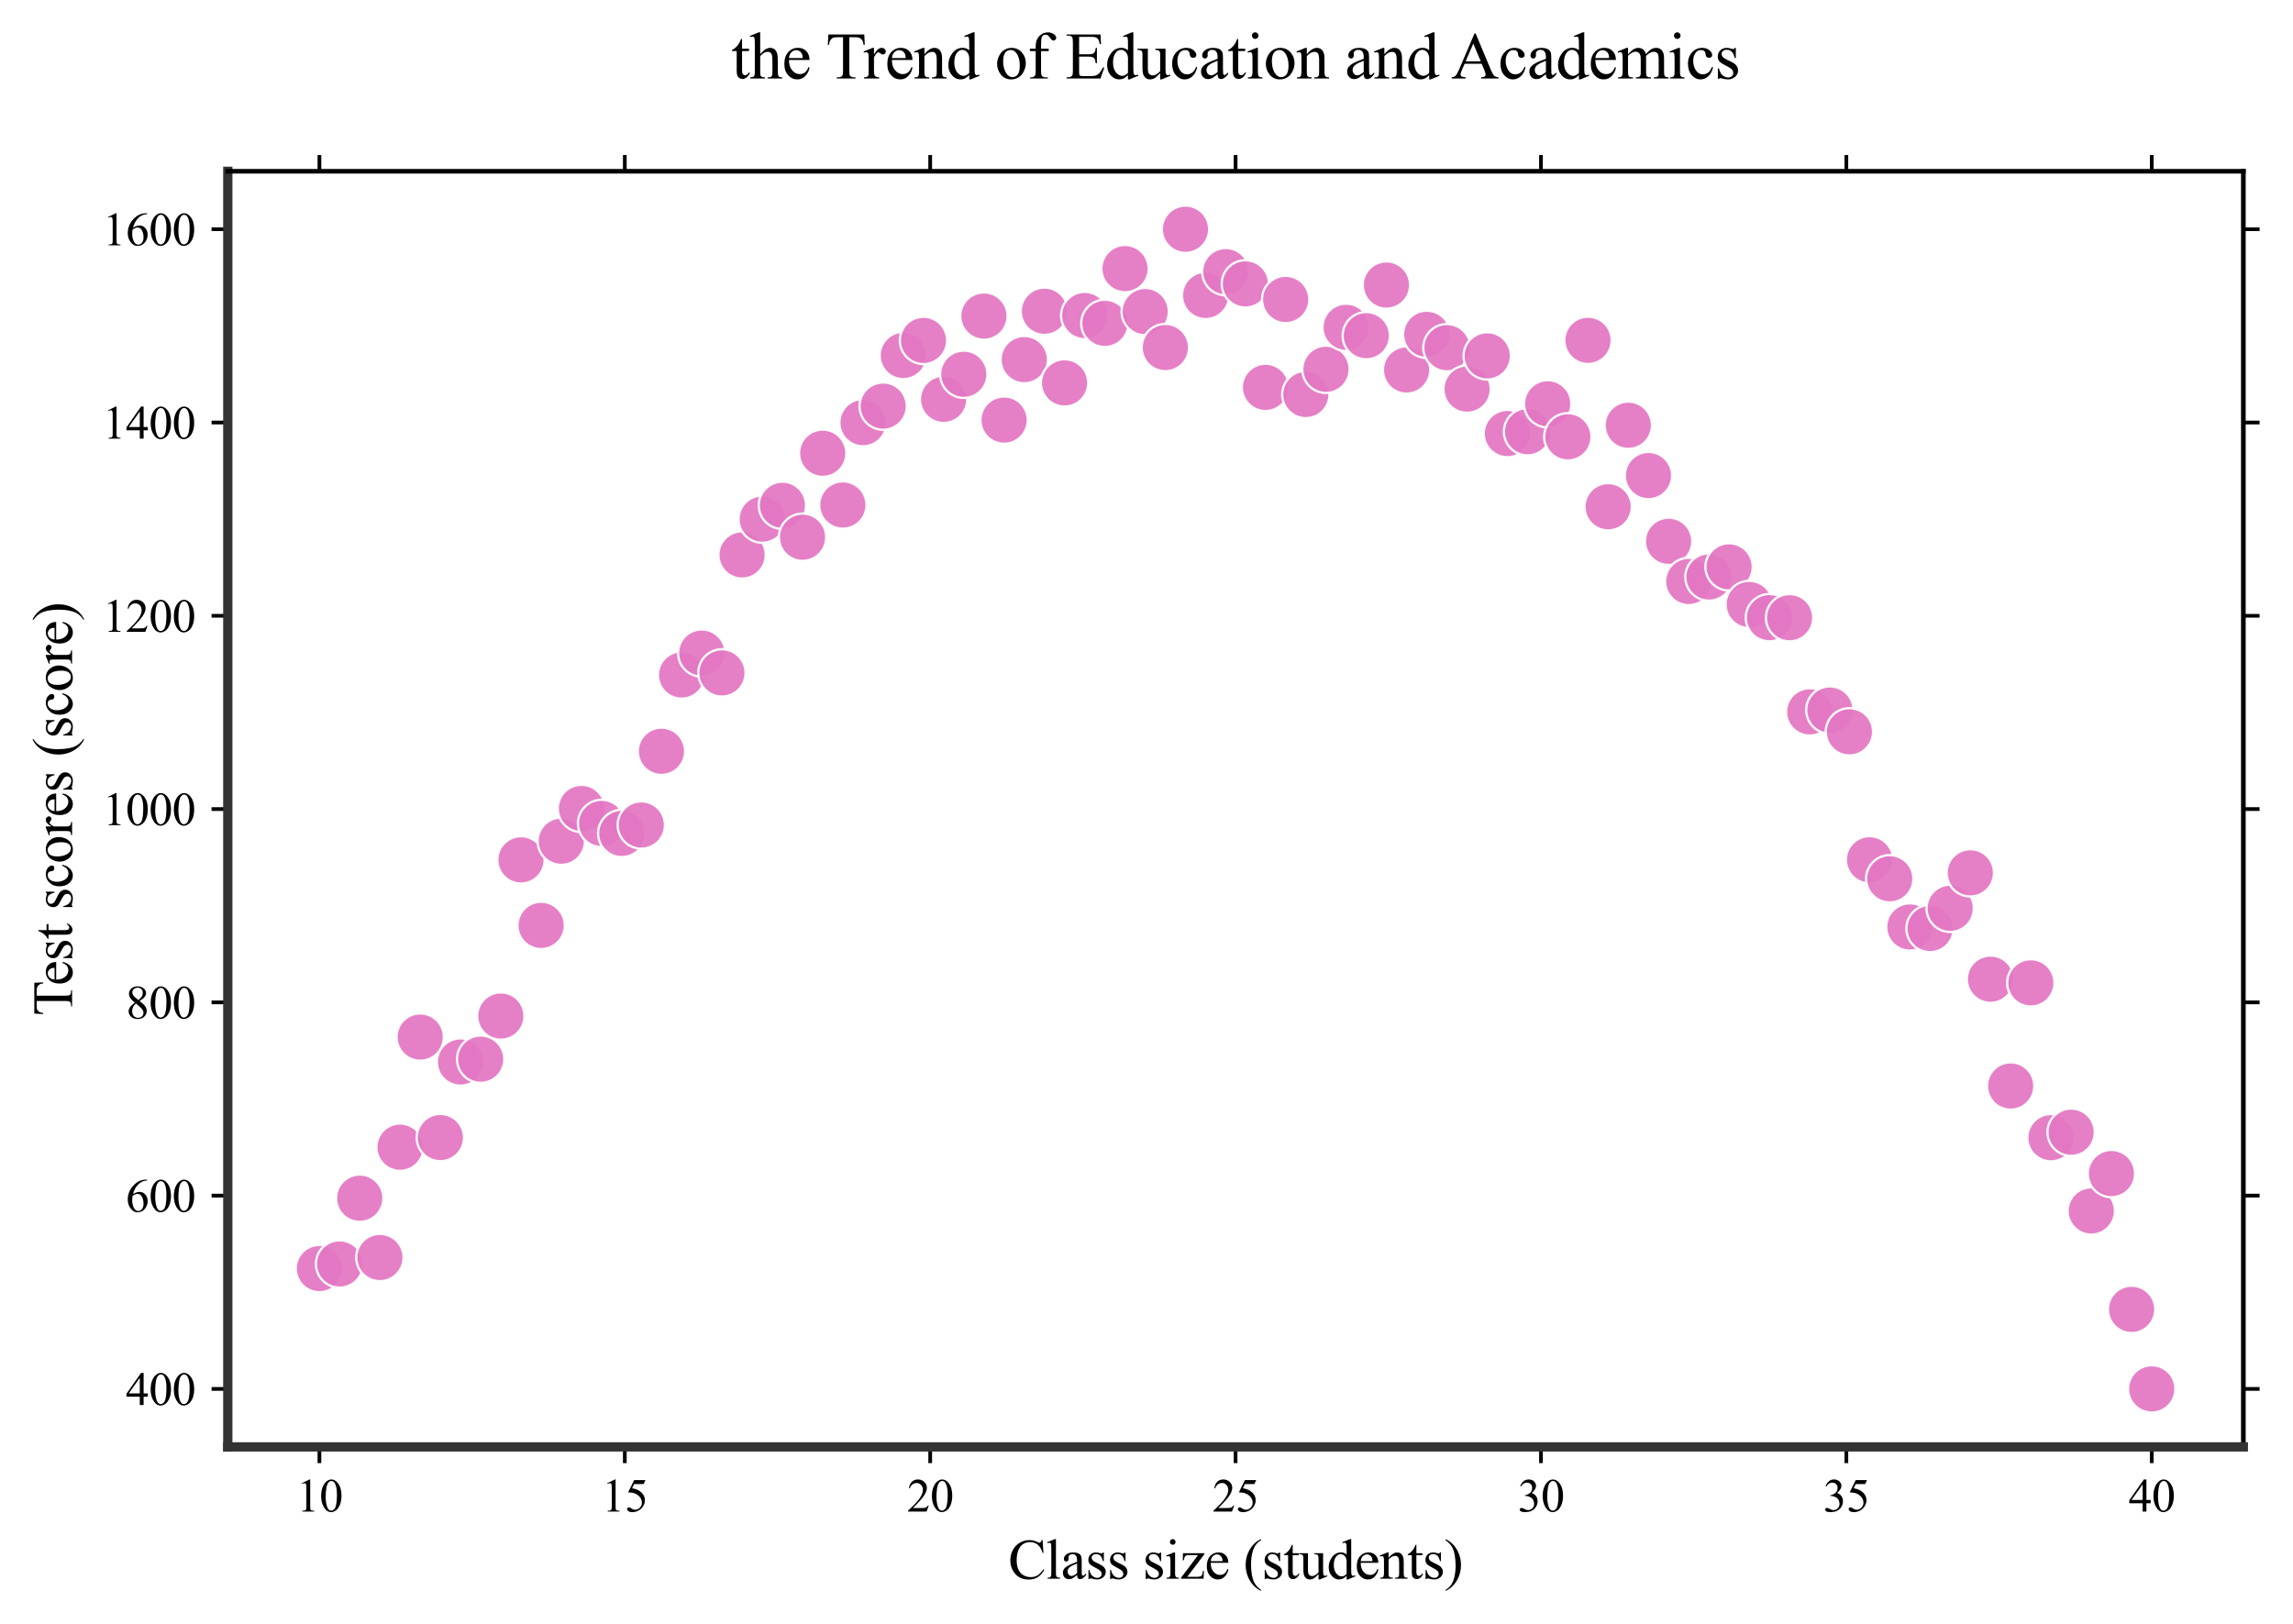 <?xml version="1.0" encoding="utf-8" standalone="no"?>
<!DOCTYPE svg PUBLIC "-//W3C//DTD SVG 1.1//EN"
  "http://www.w3.org/Graphics/SVG/1.1/DTD/svg11.dtd">
<svg xmlns:xlink="http://www.w3.org/1999/xlink" width="494.219pt" height="350.103pt" viewBox="0 0 494.219 350.103" xmlns="http://www.w3.org/2000/svg" version="1.1">
 <defs>
  <style type="text/css">*{stroke-linejoin: round; stroke-linecap: butt}</style>
 </defs>
 <g id="figure_1">
  <g id="patch_1">
   <path d="M 0 350.103 
L 494.219 350.103 
L 494.219 0 
L 0 0 
z
" style="fill: #ffffff"/>
  </g>
  <g id="axes_1">
   <g id="patch_2">
    <path d="M 49.099 311.921 
L 483.519 311.921 
L 483.519 36.921 
L 49.099 36.921 
z
" style="fill: #ffffff"/>
   </g>
   <g id="PathCollection_1">
    <defs>
     <path id="m62052a0f97" d="M 0 5.098 
C 1.352 5.098 2.649 4.56 3.604 3.604 
C 4.56 2.649 5.098 1.352 5.098 0 
C 5.098 -1.352 4.56 -2.649 3.604 -3.604 
C 2.649 -4.56 1.352 -5.098 0 -5.098 
C -1.352 -5.098 -2.649 -4.56 -3.604 -3.604 
C -4.56 -2.649 -5.098 -1.352 -5.098 0 
C -5.098 1.352 -4.56 2.649 -3.604 3.604 
C -2.649 4.56 -1.352 5.098 0 5.098 
z
" style="stroke: #ffffff; stroke-opacity: 0.94; stroke-width: 0.5"/>
    </defs>
    <g clip-path="url(#p54d7cb11da)">
     <use xlink:href="#m62052a0f97" x="68.846" y="273.475" style="fill: #e377c2; fill-opacity: 0.94; stroke: #ffffff; stroke-opacity: 0.94; stroke-width: 0.5"/>
     <use xlink:href="#m62052a0f97" x="73.19" y="272.486" style="fill: #e377c2; fill-opacity: 0.94; stroke: #ffffff; stroke-opacity: 0.94; stroke-width: 0.5"/>
     <use xlink:href="#m62052a0f97" x="77.534" y="258.313" style="fill: #e377c2; fill-opacity: 0.94; stroke: #ffffff; stroke-opacity: 0.94; stroke-width: 0.5"/>
     <use xlink:href="#m62052a0f97" x="81.878" y="271.1" style="fill: #e377c2; fill-opacity: 0.94; stroke: #ffffff; stroke-opacity: 0.94; stroke-width: 0.5"/>
     <use xlink:href="#m62052a0f97" x="86.223" y="247.315" style="fill: #e377c2; fill-opacity: 0.94; stroke: #ffffff; stroke-opacity: 0.94; stroke-width: 0.5"/>
     <use xlink:href="#m62052a0f97" x="90.567" y="223.573" style="fill: #e377c2; fill-opacity: 0.94; stroke: #ffffff; stroke-opacity: 0.94; stroke-width: 0.5"/>
     <use xlink:href="#m62052a0f97" x="94.911" y="245.24" style="fill: #e377c2; fill-opacity: 0.94; stroke: #ffffff; stroke-opacity: 0.94; stroke-width: 0.5"/>
     <use xlink:href="#m62052a0f97" x="99.255" y="228.95" style="fill: #e377c2; fill-opacity: 0.94; stroke: #ffffff; stroke-opacity: 0.94; stroke-width: 0.5"/>
     <use xlink:href="#m62052a0f97" x="103.599" y="228.338" style="fill: #e377c2; fill-opacity: 0.94; stroke: #ffffff; stroke-opacity: 0.94; stroke-width: 0.5"/>
     <use xlink:href="#m62052a0f97" x="107.944" y="219.04" style="fill: #e377c2; fill-opacity: 0.94; stroke: #ffffff; stroke-opacity: 0.94; stroke-width: 0.5"/>
     <use xlink:href="#m62052a0f97" x="112.288" y="185.373" style="fill: #e377c2; fill-opacity: 0.94; stroke: #ffffff; stroke-opacity: 0.94; stroke-width: 0.5"/>
     <use xlink:href="#m62052a0f97" x="116.632" y="199.5" style="fill: #e377c2; fill-opacity: 0.94; stroke: #ffffff; stroke-opacity: 0.94; stroke-width: 0.5"/>
     <use xlink:href="#m62052a0f97" x="120.976" y="181.344" style="fill: #e377c2; fill-opacity: 0.94; stroke: #ffffff; stroke-opacity: 0.94; stroke-width: 0.5"/>
     <use xlink:href="#m62052a0f97" x="125.32" y="174.292" style="fill: #e377c2; fill-opacity: 0.94; stroke: #ffffff; stroke-opacity: 0.94; stroke-width: 0.5"/>
     <use xlink:href="#m62052a0f97" x="129.665" y="177.513" style="fill: #e377c2; fill-opacity: 0.94; stroke: #ffffff; stroke-opacity: 0.94; stroke-width: 0.5"/>
     <use xlink:href="#m62052a0f97" x="134.009" y="179.667" style="fill: #e377c2; fill-opacity: 0.94; stroke: #ffffff; stroke-opacity: 0.94; stroke-width: 0.5"/>
     <use xlink:href="#m62052a0f97" x="138.221" y="177.855" style="fill: #e377c2; fill-opacity: 0.94; stroke: #ffffff; stroke-opacity: 0.94; stroke-width: 0.5"/>
     <use xlink:href="#m62052a0f97" x="142.565" y="161.961" style="fill: #e377c2; fill-opacity: 0.94; stroke: #ffffff; stroke-opacity: 0.94; stroke-width: 0.5"/>
     <use xlink:href="#m62052a0f97" x="146.91" y="145.517" style="fill: #e377c2; fill-opacity: 0.94; stroke: #ffffff; stroke-opacity: 0.94; stroke-width: 0.5"/>
     <use xlink:href="#m62052a0f97" x="151.254" y="140.79" style="fill: #e377c2; fill-opacity: 0.94; stroke: #ffffff; stroke-opacity: 0.94; stroke-width: 0.5"/>
     <use xlink:href="#m62052a0f97" x="155.598" y="145.061" style="fill: #e377c2; fill-opacity: 0.94; stroke: #ffffff; stroke-opacity: 0.94; stroke-width: 0.5"/>
     <use xlink:href="#m62052a0f97" x="159.942" y="119.627" style="fill: #e377c2; fill-opacity: 0.94; stroke: #ffffff; stroke-opacity: 0.94; stroke-width: 0.5"/>
     <use xlink:href="#m62052a0f97" x="164.286" y="111.917" style="fill: #e377c2; fill-opacity: 0.94; stroke: #ffffff; stroke-opacity: 0.94; stroke-width: 0.5"/>
     <use xlink:href="#m62052a0f97" x="168.631" y="108.938" style="fill: #e377c2; fill-opacity: 0.94; stroke: #ffffff; stroke-opacity: 0.94; stroke-width: 0.5"/>
     <use xlink:href="#m62052a0f97" x="172.975" y="115.815" style="fill: #e377c2; fill-opacity: 0.94; stroke: #ffffff; stroke-opacity: 0.94; stroke-width: 0.5"/>
     <use xlink:href="#m62052a0f97" x="177.319" y="97.711" style="fill: #e377c2; fill-opacity: 0.94; stroke: #ffffff; stroke-opacity: 0.94; stroke-width: 0.5"/>
     <use xlink:href="#m62052a0f97" x="181.663" y="108.871" style="fill: #e377c2; fill-opacity: 0.94; stroke: #ffffff; stroke-opacity: 0.94; stroke-width: 0.5"/>
     <use xlink:href="#m62052a0f97" x="186.007" y="91.113" style="fill: #e377c2; fill-opacity: 0.94; stroke: #ffffff; stroke-opacity: 0.94; stroke-width: 0.5"/>
     <use xlink:href="#m62052a0f97" x="190.352" y="87.555" style="fill: #e377c2; fill-opacity: 0.94; stroke: #ffffff; stroke-opacity: 0.94; stroke-width: 0.5"/>
     <use xlink:href="#m62052a0f97" x="194.696" y="76.638" style="fill: #e377c2; fill-opacity: 0.94; stroke: #ffffff; stroke-opacity: 0.94; stroke-width: 0.5"/>
     <use xlink:href="#m62052a0f97" x="199.04" y="73.39" style="fill: #e377c2; fill-opacity: 0.94; stroke: #ffffff; stroke-opacity: 0.94; stroke-width: 0.5"/>
     <use xlink:href="#m62052a0f97" x="203.384" y="86.086" style="fill: #e377c2; fill-opacity: 0.94; stroke: #ffffff; stroke-opacity: 0.94; stroke-width: 0.5"/>
     <use xlink:href="#m62052a0f97" x="207.728" y="80.686" style="fill: #e377c2; fill-opacity: 0.94; stroke: #ffffff; stroke-opacity: 0.94; stroke-width: 0.5"/>
     <use xlink:href="#m62052a0f97" x="212.073" y="68.14" style="fill: #e377c2; fill-opacity: 0.94; stroke: #ffffff; stroke-opacity: 0.94; stroke-width: 0.5"/>
     <use xlink:href="#m62052a0f97" x="216.417" y="90.563" style="fill: #e377c2; fill-opacity: 0.94; stroke: #ffffff; stroke-opacity: 0.94; stroke-width: 0.5"/>
     <use xlink:href="#m62052a0f97" x="220.761" y="77.528" style="fill: #e377c2; fill-opacity: 0.94; stroke: #ffffff; stroke-opacity: 0.94; stroke-width: 0.5"/>
     <use xlink:href="#m62052a0f97" x="225.105" y="67.1" style="fill: #e377c2; fill-opacity: 0.94; stroke: #ffffff; stroke-opacity: 0.94; stroke-width: 0.5"/>
     <use xlink:href="#m62052a0f97" x="229.449" y="82.542" style="fill: #e377c2; fill-opacity: 0.94; stroke: #ffffff; stroke-opacity: 0.94; stroke-width: 0.5"/>
     <use xlink:href="#m62052a0f97" x="233.794" y="68.021" style="fill: #e377c2; fill-opacity: 0.94; stroke: #ffffff; stroke-opacity: 0.94; stroke-width: 0.5"/>
     <use xlink:href="#m62052a0f97" x="238.138" y="69.709" style="fill: #e377c2; fill-opacity: 0.94; stroke: #ffffff; stroke-opacity: 0.94; stroke-width: 0.5"/>
     <use xlink:href="#m62052a0f97" x="242.482" y="57.909" style="fill: #e377c2; fill-opacity: 0.94; stroke: #ffffff; stroke-opacity: 0.94; stroke-width: 0.5"/>
     <use xlink:href="#m62052a0f97" x="246.826" y="67.173" style="fill: #e377c2; fill-opacity: 0.94; stroke: #ffffff; stroke-opacity: 0.94; stroke-width: 0.5"/>
     <use xlink:href="#m62052a0f97" x="251.17" y="74.927" style="fill: #e377c2; fill-opacity: 0.94; stroke: #ffffff; stroke-opacity: 0.94; stroke-width: 0.5"/>
     <use xlink:href="#m62052a0f97" x="255.515" y="49.421" style="fill: #e377c2; fill-opacity: 0.94; stroke: #ffffff; stroke-opacity: 0.94; stroke-width: 0.5"/>
     <use xlink:href="#m62052a0f97" x="259.859" y="63.688" style="fill: #e377c2; fill-opacity: 0.94; stroke: #ffffff; stroke-opacity: 0.94; stroke-width: 0.5"/>
     <use xlink:href="#m62052a0f97" x="264.203" y="58.569" style="fill: #e377c2; fill-opacity: 0.94; stroke: #ffffff; stroke-opacity: 0.94; stroke-width: 0.5"/>
     <use xlink:href="#m62052a0f97" x="268.416" y="61.196" style="fill: #e377c2; fill-opacity: 0.94; stroke: #ffffff; stroke-opacity: 0.94; stroke-width: 0.5"/>
     <use xlink:href="#m62052a0f97" x="272.76" y="83.515" style="fill: #e377c2; fill-opacity: 0.94; stroke: #ffffff; stroke-opacity: 0.94; stroke-width: 0.5"/>
     <use xlink:href="#m62052a0f97" x="277.104" y="64.561" style="fill: #e377c2; fill-opacity: 0.94; stroke: #ffffff; stroke-opacity: 0.94; stroke-width: 0.5"/>
     <use xlink:href="#m62052a0f97" x="281.448" y="85.048" style="fill: #e377c2; fill-opacity: 0.94; stroke: #ffffff; stroke-opacity: 0.94; stroke-width: 0.5"/>
     <use xlink:href="#m62052a0f97" x="285.792" y="79.613" style="fill: #e377c2; fill-opacity: 0.94; stroke: #ffffff; stroke-opacity: 0.94; stroke-width: 0.5"/>
     <use xlink:href="#m62052a0f97" x="290.137" y="70.565" style="fill: #e377c2; fill-opacity: 0.94; stroke: #ffffff; stroke-opacity: 0.94; stroke-width: 0.5"/>
     <use xlink:href="#m62052a0f97" x="294.481" y="72.365" style="fill: #e377c2; fill-opacity: 0.94; stroke: #ffffff; stroke-opacity: 0.94; stroke-width: 0.5"/>
     <use xlink:href="#m62052a0f97" x="298.825" y="61.448" style="fill: #e377c2; fill-opacity: 0.94; stroke: #ffffff; stroke-opacity: 0.94; stroke-width: 0.5"/>
     <use xlink:href="#m62052a0f97" x="303.169" y="79.755" style="fill: #e377c2; fill-opacity: 0.94; stroke: #ffffff; stroke-opacity: 0.94; stroke-width: 0.5"/>
     <use xlink:href="#m62052a0f97" x="307.513" y="72.075" style="fill: #e377c2; fill-opacity: 0.94; stroke: #ffffff; stroke-opacity: 0.94; stroke-width: 0.5"/>
     <use xlink:href="#m62052a0f97" x="311.858" y="74.953" style="fill: #e377c2; fill-opacity: 0.94; stroke: #ffffff; stroke-opacity: 0.94; stroke-width: 0.5"/>
     <use xlink:href="#m62052a0f97" x="316.202" y="83.882" style="fill: #e377c2; fill-opacity: 0.94; stroke: #ffffff; stroke-opacity: 0.94; stroke-width: 0.5"/>
     <use xlink:href="#m62052a0f97" x="320.546" y="76.725" style="fill: #e377c2; fill-opacity: 0.94; stroke: #ffffff; stroke-opacity: 0.94; stroke-width: 0.5"/>
     <use xlink:href="#m62052a0f97" x="324.89" y="93.465" style="fill: #e377c2; fill-opacity: 0.94; stroke: #ffffff; stroke-opacity: 0.94; stroke-width: 0.5"/>
     <use xlink:href="#m62052a0f97" x="329.234" y="93.069" style="fill: #e377c2; fill-opacity: 0.94; stroke: #ffffff; stroke-opacity: 0.94; stroke-width: 0.5"/>
     <use xlink:href="#m62052a0f97" x="333.579" y="87.055" style="fill: #e377c2; fill-opacity: 0.94; stroke: #ffffff; stroke-opacity: 0.94; stroke-width: 0.5"/>
     <use xlink:href="#m62052a0f97" x="337.923" y="94.165" style="fill: #e377c2; fill-opacity: 0.94; stroke: #ffffff; stroke-opacity: 0.94; stroke-width: 0.5"/>
     <use xlink:href="#m62052a0f97" x="342.267" y="73.371" style="fill: #e377c2; fill-opacity: 0.94; stroke: #ffffff; stroke-opacity: 0.94; stroke-width: 0.5"/>
     <use xlink:href="#m62052a0f97" x="346.611" y="109.246" style="fill: #e377c2; fill-opacity: 0.94; stroke: #ffffff; stroke-opacity: 0.94; stroke-width: 0.5"/>
     <use xlink:href="#m62052a0f97" x="350.955" y="91.677" style="fill: #e377c2; fill-opacity: 0.94; stroke: #ffffff; stroke-opacity: 0.94; stroke-width: 0.5"/>
     <use xlink:href="#m62052a0f97" x="355.3" y="102.525" style="fill: #e377c2; fill-opacity: 0.94; stroke: #ffffff; stroke-opacity: 0.94; stroke-width: 0.5"/>
     <use xlink:href="#m62052a0f97" x="359.644" y="116.7" style="fill: #e377c2; fill-opacity: 0.94; stroke: #ffffff; stroke-opacity: 0.94; stroke-width: 0.5"/>
     <use xlink:href="#m62052a0f97" x="363.988" y="125.353" style="fill: #e377c2; fill-opacity: 0.94; stroke: #ffffff; stroke-opacity: 0.94; stroke-width: 0.5"/>
     <use xlink:href="#m62052a0f97" x="368.332" y="124.396" style="fill: #e377c2; fill-opacity: 0.94; stroke: #ffffff; stroke-opacity: 0.94; stroke-width: 0.5"/>
     <use xlink:href="#m62052a0f97" x="372.676" y="122.213" style="fill: #e377c2; fill-opacity: 0.94; stroke: #ffffff; stroke-opacity: 0.94; stroke-width: 0.5"/>
     <use xlink:href="#m62052a0f97" x="377.021" y="130.311" style="fill: #e377c2; fill-opacity: 0.94; stroke: #ffffff; stroke-opacity: 0.94; stroke-width: 0.5"/>
     <use xlink:href="#m62052a0f97" x="381.365" y="133.155" style="fill: #e377c2; fill-opacity: 0.94; stroke: #ffffff; stroke-opacity: 0.94; stroke-width: 0.5"/>
     <use xlink:href="#m62052a0f97" x="385.709" y="133.167" style="fill: #e377c2; fill-opacity: 0.94; stroke: #ffffff; stroke-opacity: 0.94; stroke-width: 0.5"/>
     <use xlink:href="#m62052a0f97" x="390.053" y="153.469" style="fill: #e377c2; fill-opacity: 0.94; stroke: #ffffff; stroke-opacity: 0.94; stroke-width: 0.5"/>
     <use xlink:href="#m62052a0f97" x="394.397" y="153.071" style="fill: #e377c2; fill-opacity: 0.94; stroke: #ffffff; stroke-opacity: 0.94; stroke-width: 0.5"/>
     <use xlink:href="#m62052a0f97" x="398.61" y="157.763" style="fill: #e377c2; fill-opacity: 0.94; stroke: #ffffff; stroke-opacity: 0.94; stroke-width: 0.5"/>
     <use xlink:href="#m62052a0f97" x="402.954" y="185.355" style="fill: #e377c2; fill-opacity: 0.94; stroke: #ffffff; stroke-opacity: 0.94; stroke-width: 0.5"/>
     <use xlink:href="#m62052a0f97" x="407.298" y="189.444" style="fill: #e377c2; fill-opacity: 0.94; stroke: #ffffff; stroke-opacity: 0.94; stroke-width: 0.5"/>
     <use xlink:href="#m62052a0f97" x="411.643" y="199.836" style="fill: #e377c2; fill-opacity: 0.94; stroke: #ffffff; stroke-opacity: 0.94; stroke-width: 0.5"/>
     <use xlink:href="#m62052a0f97" x="415.987" y="200.171" style="fill: #e377c2; fill-opacity: 0.94; stroke: #ffffff; stroke-opacity: 0.94; stroke-width: 0.5"/>
     <use xlink:href="#m62052a0f97" x="420.331" y="195.815" style="fill: #e377c2; fill-opacity: 0.94; stroke: #ffffff; stroke-opacity: 0.94; stroke-width: 0.5"/>
     <use xlink:href="#m62052a0f97" x="424.675" y="188.171" style="fill: #e377c2; fill-opacity: 0.94; stroke: #ffffff; stroke-opacity: 0.94; stroke-width: 0.5"/>
     <use xlink:href="#m62052a0f97" x="429.019" y="211.096" style="fill: #e377c2; fill-opacity: 0.94; stroke: #ffffff; stroke-opacity: 0.94; stroke-width: 0.5"/>
     <use xlink:href="#m62052a0f97" x="433.364" y="234.121" style="fill: #e377c2; fill-opacity: 0.94; stroke: #ffffff; stroke-opacity: 0.94; stroke-width: 0.5"/>
     <use xlink:href="#m62052a0f97" x="437.708" y="211.884" style="fill: #e377c2; fill-opacity: 0.94; stroke: #ffffff; stroke-opacity: 0.94; stroke-width: 0.5"/>
     <use xlink:href="#m62052a0f97" x="442.052" y="245.269" style="fill: #e377c2; fill-opacity: 0.94; stroke: #ffffff; stroke-opacity: 0.94; stroke-width: 0.5"/>
     <use xlink:href="#m62052a0f97" x="446.396" y="244.082" style="fill: #e377c2; fill-opacity: 0.94; stroke: #ffffff; stroke-opacity: 0.94; stroke-width: 0.5"/>
     <use xlink:href="#m62052a0f97" x="450.74" y="261.057" style="fill: #e377c2; fill-opacity: 0.94; stroke: #ffffff; stroke-opacity: 0.94; stroke-width: 0.5"/>
     <use xlink:href="#m62052a0f97" x="455.085" y="252.998" style="fill: #e377c2; fill-opacity: 0.94; stroke: #ffffff; stroke-opacity: 0.94; stroke-width: 0.5"/>
     <use xlink:href="#m62052a0f97" x="459.429" y="282.277" style="fill: #e377c2; fill-opacity: 0.94; stroke: #ffffff; stroke-opacity: 0.94; stroke-width: 0.5"/>
     <use xlink:href="#m62052a0f97" x="463.773" y="299.421" style="fill: #e377c2; fill-opacity: 0.94; stroke: #ffffff; stroke-opacity: 0.94; stroke-width: 0.5"/>
    </g>
   </g>
   <g id="matplotlib.axis_1">
    <g id="xtick_1">
     <g id="line2d_1">
      <defs>
       <path id="mca3f17b8b9" d="M 0 0 
L 0 3.5 
" style="stroke: #000000; stroke-width: 0.8"/>
      </defs>
      <g>
       <use xlink:href="#mca3f17b8b9" x="68.846" y="311.921" style="stroke: #000000; stroke-width: 0.8"/>
      </g>
     </g>
     <g id="line2d_2">
      <defs>
       <path id="mc69f30e35f" d="M 0 0 
L 0 -3.5 
" style="stroke: #000000; stroke-width: 0.8"/>
      </defs>
      <g>
       <use xlink:href="#mc69f30e35f" x="68.846" y="36.921" style="stroke: #000000; stroke-width: 0.8"/>
      </g>
     </g>
     <g id="text_1">
      <!-- 10 -->
      <g transform="translate(63.846 325.865) scale(0.1 -0.1)">
       <defs>
        <path id="TimesNewRomanPSMT-31" d="M 750 3822 
L 1781 4325 
L 1884 4325 
L 1884 747 
Q 1884 391 1914 303 
Q 1944 216 2037 169 
Q 2131 122 2419 116 
L 2419 0 
L 825 0 
L 825 116 
Q 1125 122 1212 167 
Q 1300 213 1334 289 
Q 1369 366 1369 747 
L 1369 3034 
Q 1369 3497 1338 3628 
Q 1316 3728 1258 3775 
Q 1200 3822 1119 3822 
Q 1003 3822 797 3725 
L 750 3822 
z
" transform="scale(0.016)"/>
        <path id="TimesNewRomanPSMT-30" d="M 231 2094 
Q 231 2819 450 3342 
Q 669 3866 1031 4122 
Q 1313 4325 1613 4325 
Q 2100 4325 2488 3828 
Q 2972 3213 2972 2159 
Q 2972 1422 2759 906 
Q 2547 391 2217 158 
Q 1888 -75 1581 -75 
Q 975 -75 572 641 
Q 231 1244 231 2094 
z
M 844 2016 
Q 844 1141 1059 588 
Q 1238 122 1591 122 
Q 1759 122 1940 273 
Q 2122 425 2216 781 
Q 2359 1319 2359 2297 
Q 2359 3022 2209 3506 
Q 2097 3866 1919 4016 
Q 1791 4119 1609 4119 
Q 1397 4119 1231 3928 
Q 1006 3669 925 3112 
Q 844 2556 844 2016 
z
" transform="scale(0.016)"/>
       </defs>
       <use xlink:href="#TimesNewRomanPSMT-31"/>
       <use xlink:href="#TimesNewRomanPSMT-30" transform="translate(50 0)"/>
      </g>
     </g>
    </g>
    <g id="xtick_2">
     <g id="line2d_3">
      <g>
       <use xlink:href="#mca3f17b8b9" x="134.667" y="311.921" style="stroke: #000000; stroke-width: 0.8"/>
      </g>
     </g>
     <g id="line2d_4">
      <g>
       <use xlink:href="#mc69f30e35f" x="134.667" y="36.921" style="stroke: #000000; stroke-width: 0.8"/>
      </g>
     </g>
     <g id="text_2">
      <!-- 15 -->
      <g transform="translate(129.667 325.865) scale(0.1 -0.1)">
       <defs>
        <path id="TimesNewRomanPSMT-35" d="M 2778 4238 
L 2534 3706 
L 1259 3706 
L 981 3138 
Q 1809 3016 2294 2522 
Q 2709 2097 2709 1522 
Q 2709 1188 2573 903 
Q 2438 619 2231 419 
Q 2025 219 1772 97 
Q 1413 -75 1034 -75 
Q 653 -75 479 54 
Q 306 184 306 341 
Q 306 428 378 495 
Q 450 563 559 563 
Q 641 563 702 538 
Q 763 513 909 409 
Q 1144 247 1384 247 
Q 1750 247 2026 523 
Q 2303 800 2303 1197 
Q 2303 1581 2056 1914 
Q 1809 2247 1375 2428 
Q 1034 2569 447 2591 
L 1259 4238 
L 2778 4238 
z
" transform="scale(0.016)"/>
       </defs>
       <use xlink:href="#TimesNewRomanPSMT-31"/>
       <use xlink:href="#TimesNewRomanPSMT-35" transform="translate(50 0)"/>
      </g>
     </g>
    </g>
    <g id="xtick_3">
     <g id="line2d_5">
      <g>
       <use xlink:href="#mca3f17b8b9" x="200.488" y="311.921" style="stroke: #000000; stroke-width: 0.8"/>
      </g>
     </g>
     <g id="line2d_6">
      <g>
       <use xlink:href="#mc69f30e35f" x="200.488" y="36.921" style="stroke: #000000; stroke-width: 0.8"/>
      </g>
     </g>
     <g id="text_3">
      <!-- 20 -->
      <g transform="translate(195.488 325.865) scale(0.1 -0.1)">
       <defs>
        <path id="TimesNewRomanPSMT-32" d="M 2934 816 
L 2638 0 
L 138 0 
L 138 116 
Q 1241 1122 1691 1759 
Q 2141 2397 2141 2925 
Q 2141 3328 1894 3587 
Q 1647 3847 1303 3847 
Q 991 3847 742 3664 
Q 494 3481 375 3128 
L 259 3128 
Q 338 3706 661 4015 
Q 984 4325 1469 4325 
Q 1984 4325 2329 3994 
Q 2675 3663 2675 3213 
Q 2675 2891 2525 2569 
Q 2294 2063 1775 1497 
Q 997 647 803 472 
L 1909 472 
Q 2247 472 2383 497 
Q 2519 522 2628 598 
Q 2738 675 2819 816 
L 2934 816 
z
" transform="scale(0.016)"/>
       </defs>
       <use xlink:href="#TimesNewRomanPSMT-32"/>
       <use xlink:href="#TimesNewRomanPSMT-30" transform="translate(50 0)"/>
      </g>
     </g>
    </g>
    <g id="xtick_4">
     <g id="line2d_7">
      <g>
       <use xlink:href="#mca3f17b8b9" x="266.309" y="311.921" style="stroke: #000000; stroke-width: 0.8"/>
      </g>
     </g>
     <g id="line2d_8">
      <g>
       <use xlink:href="#mc69f30e35f" x="266.309" y="36.921" style="stroke: #000000; stroke-width: 0.8"/>
      </g>
     </g>
     <g id="text_4">
      <!-- 25 -->
      <g transform="translate(261.309 325.865) scale(0.1 -0.1)">
       <use xlink:href="#TimesNewRomanPSMT-32"/>
       <use xlink:href="#TimesNewRomanPSMT-35" transform="translate(50 0)"/>
      </g>
     </g>
    </g>
    <g id="xtick_5">
     <g id="line2d_9">
      <g>
       <use xlink:href="#mca3f17b8b9" x="332.131" y="311.921" style="stroke: #000000; stroke-width: 0.8"/>
      </g>
     </g>
     <g id="line2d_10">
      <g>
       <use xlink:href="#mc69f30e35f" x="332.131" y="36.921" style="stroke: #000000; stroke-width: 0.8"/>
      </g>
     </g>
     <g id="text_5">
      <!-- 30 -->
      <g transform="translate(327.131 325.865) scale(0.1 -0.1)">
       <defs>
        <path id="TimesNewRomanPSMT-33" d="M 325 3431 
Q 506 3859 782 4092 
Q 1059 4325 1472 4325 
Q 1981 4325 2253 3994 
Q 2459 3747 2459 3466 
Q 2459 3003 1878 2509 
Q 2269 2356 2469 2072 
Q 2669 1788 2669 1403 
Q 2669 853 2319 450 
Q 1863 -75 997 -75 
Q 569 -75 414 31 
Q 259 138 259 259 
Q 259 350 332 419 
Q 406 488 509 488 
Q 588 488 669 463 
Q 722 447 909 348 
Q 1097 250 1169 231 
Q 1284 197 1416 197 
Q 1734 197 1970 444 
Q 2206 691 2206 1028 
Q 2206 1275 2097 1509 
Q 2016 1684 1919 1775 
Q 1784 1900 1550 2001 
Q 1316 2103 1072 2103 
L 972 2103 
L 972 2197 
Q 1219 2228 1467 2375 
Q 1716 2522 1828 2728 
Q 1941 2934 1941 3181 
Q 1941 3503 1739 3701 
Q 1538 3900 1238 3900 
Q 753 3900 428 3381 
L 325 3431 
z
" transform="scale(0.016)"/>
       </defs>
       <use xlink:href="#TimesNewRomanPSMT-33"/>
       <use xlink:href="#TimesNewRomanPSMT-30" transform="translate(50 0)"/>
      </g>
     </g>
    </g>
    <g id="xtick_6">
     <g id="line2d_11">
      <g>
       <use xlink:href="#mca3f17b8b9" x="397.952" y="311.921" style="stroke: #000000; stroke-width: 0.8"/>
      </g>
     </g>
     <g id="line2d_12">
      <g>
       <use xlink:href="#mc69f30e35f" x="397.952" y="36.921" style="stroke: #000000; stroke-width: 0.8"/>
      </g>
     </g>
     <g id="text_6">
      <!-- 35 -->
      <g transform="translate(392.952 325.865) scale(0.1 -0.1)">
       <use xlink:href="#TimesNewRomanPSMT-33"/>
       <use xlink:href="#TimesNewRomanPSMT-35" transform="translate(50 0)"/>
      </g>
     </g>
    </g>
    <g id="xtick_7">
     <g id="line2d_13">
      <g>
       <use xlink:href="#mca3f17b8b9" x="463.773" y="311.921" style="stroke: #000000; stroke-width: 0.8"/>
      </g>
     </g>
     <g id="line2d_14">
      <g>
       <use xlink:href="#mc69f30e35f" x="463.773" y="36.921" style="stroke: #000000; stroke-width: 0.8"/>
      </g>
     </g>
     <g id="text_7">
      <!-- 40 -->
      <g transform="translate(458.773 325.865) scale(0.1 -0.1)">
       <defs>
        <path id="TimesNewRomanPSMT-34" d="M 2978 1563 
L 2978 1119 
L 2409 1119 
L 2409 0 
L 1894 0 
L 1894 1119 
L 100 1119 
L 100 1519 
L 2066 4325 
L 2409 4325 
L 2409 1563 
L 2978 1563 
z
M 1894 1563 
L 1894 3666 
L 406 1563 
L 1894 1563 
z
" transform="scale(0.016)"/>
       </defs>
       <use xlink:href="#TimesNewRomanPSMT-34"/>
       <use xlink:href="#TimesNewRomanPSMT-30" transform="translate(50 0)"/>
      </g>
     </g>
    </g>
    <g id="text_8">
     <!-- Class size (students) -->
     <g transform="translate(217.314 340.337) scale(0.12 -0.12)">
      <defs>
       <path id="TimesNewRomanPSMT-43" d="M 3853 4334 
L 3950 2894 
L 3853 2894 
Q 3659 3541 3300 3825 
Q 2941 4109 2438 4109 
Q 2016 4109 1675 3895 
Q 1334 3681 1139 3212 
Q 944 2744 944 2047 
Q 944 1472 1128 1050 
Q 1313 628 1683 403 
Q 2053 178 2528 178 
Q 2941 178 3256 354 
Q 3572 531 3950 1056 
L 4047 994 
Q 3728 428 3303 165 
Q 2878 -97 2294 -97 
Q 1241 -97 663 684 
Q 231 1266 231 2053 
Q 231 2688 515 3219 
Q 800 3750 1298 4042 
Q 1797 4334 2388 4334 
Q 2847 4334 3294 4109 
Q 3425 4041 3481 4041 
Q 3566 4041 3628 4100 
Q 3709 4184 3744 4334 
L 3853 4334 
z
" transform="scale(0.016)"/>
       <path id="TimesNewRomanPSMT-6c" d="M 1184 4444 
L 1184 647 
Q 1184 378 1223 290 
Q 1263 203 1344 158 
Q 1425 113 1647 113 
L 1647 0 
L 244 0 
L 244 113 
Q 441 113 512 153 
Q 584 194 625 287 
Q 666 381 666 647 
L 666 3247 
Q 666 3731 644 3842 
Q 622 3953 573 3993 
Q 525 4034 450 4034 
Q 369 4034 244 3984 
L 191 4094 
L 1044 4444 
L 1184 4444 
z
" transform="scale(0.016)"/>
       <path id="TimesNewRomanPSMT-61" d="M 1822 413 
Q 1381 72 1269 19 
Q 1100 -59 909 -59 
Q 613 -59 420 144 
Q 228 347 228 678 
Q 228 888 322 1041 
Q 450 1253 767 1440 
Q 1084 1628 1822 1897 
L 1822 2009 
Q 1822 2438 1686 2597 
Q 1550 2756 1291 2756 
Q 1094 2756 978 2650 
Q 859 2544 859 2406 
L 866 2225 
Q 866 2081 792 2003 
Q 719 1925 600 1925 
Q 484 1925 411 2006 
Q 338 2088 338 2228 
Q 338 2497 613 2722 
Q 888 2947 1384 2947 
Q 1766 2947 2009 2819 
Q 2194 2722 2281 2516 
Q 2338 2381 2338 1966 
L 2338 994 
Q 2338 584 2353 492 
Q 2369 400 2405 369 
Q 2441 338 2488 338 
Q 2538 338 2575 359 
Q 2641 400 2828 588 
L 2828 413 
Q 2478 -56 2159 -56 
Q 2006 -56 1915 50 
Q 1825 156 1822 413 
z
M 1822 616 
L 1822 1706 
Q 1350 1519 1213 1441 
Q 966 1303 859 1153 
Q 753 1003 753 825 
Q 753 600 887 451 
Q 1022 303 1197 303 
Q 1434 303 1822 616 
z
" transform="scale(0.016)"/>
       <path id="TimesNewRomanPSMT-73" d="M 2050 2947 
L 2050 1972 
L 1947 1972 
Q 1828 2431 1642 2597 
Q 1456 2763 1169 2763 
Q 950 2763 815 2647 
Q 681 2531 681 2391 
Q 681 2216 781 2091 
Q 878 1963 1175 1819 
L 1631 1597 
Q 2266 1288 2266 781 
Q 2266 391 1970 151 
Q 1675 -88 1309 -88 
Q 1047 -88 709 6 
Q 606 38 541 38 
Q 469 38 428 -44 
L 325 -44 
L 325 978 
L 428 978 
Q 516 541 762 319 
Q 1009 97 1316 97 
Q 1531 97 1667 223 
Q 1803 350 1803 528 
Q 1803 744 1651 891 
Q 1500 1038 1047 1263 
Q 594 1488 453 1669 
Q 313 1847 313 2119 
Q 313 2472 555 2709 
Q 797 2947 1181 2947 
Q 1350 2947 1591 2875 
Q 1750 2828 1803 2828 
Q 1853 2828 1881 2850 
Q 1909 2872 1947 2947 
L 2050 2947 
z
" transform="scale(0.016)"/>
       <path id="TimesNewRomanPSMT-20" transform="scale(0.016)"/>
       <path id="TimesNewRomanPSMT-69" d="M 928 4444 
Q 1059 4444 1151 4351 
Q 1244 4259 1244 4128 
Q 1244 3997 1151 3903 
Q 1059 3809 928 3809 
Q 797 3809 703 3903 
Q 609 3997 609 4128 
Q 609 4259 701 4351 
Q 794 4444 928 4444 
z
M 1188 2947 
L 1188 647 
Q 1188 378 1227 289 
Q 1266 200 1342 156 
Q 1419 113 1622 113 
L 1622 0 
L 231 0 
L 231 113 
Q 441 113 512 153 
Q 584 194 626 287 
Q 669 381 669 647 
L 669 1750 
Q 669 2216 641 2353 
Q 619 2453 572 2492 
Q 525 2531 444 2531 
Q 356 2531 231 2484 
L 188 2597 
L 1050 2947 
L 1188 2947 
z
" transform="scale(0.016)"/>
       <path id="TimesNewRomanPSMT-7a" d="M 2688 878 
L 2653 0 
L 128 0 
L 128 113 
L 2028 2644 
L 1091 2644 
Q 788 2644 694 2605 
Q 600 2566 541 2456 
Q 456 2300 444 2069 
L 319 2069 
L 338 2863 
L 2738 2863 
L 2738 2747 
L 819 209 
L 1863 209 
Q 2191 209 2308 264 
Q 2425 319 2497 456 
Q 2547 556 2581 878 
L 2688 878 
z
" transform="scale(0.016)"/>
       <path id="TimesNewRomanPSMT-65" d="M 681 1784 
Q 678 1147 991 784 
Q 1303 422 1725 422 
Q 2006 422 2214 576 
Q 2422 731 2563 1106 
L 2659 1044 
Q 2594 616 2278 264 
Q 1963 -88 1488 -88 
Q 972 -88 605 314 
Q 238 716 238 1394 
Q 238 2128 614 2539 
Q 991 2950 1559 2950 
Q 2041 2950 2350 2633 
Q 2659 2316 2659 1784 
L 681 1784 
z
M 681 1966 
L 2006 1966 
Q 1991 2241 1941 2353 
Q 1863 2528 1708 2628 
Q 1553 2728 1384 2728 
Q 1125 2728 920 2526 
Q 716 2325 681 1966 
z
" transform="scale(0.016)"/>
       <path id="TimesNewRomanPSMT-28" d="M 1988 -1253 
L 1988 -1369 
Q 1516 -1131 1200 -813 
Q 750 -359 506 256 
Q 263 872 263 1534 
Q 263 2503 741 3301 
Q 1219 4100 1988 4444 
L 1988 4313 
Q 1603 4100 1356 3731 
Q 1109 3363 987 2797 
Q 866 2231 866 1616 
Q 866 947 969 400 
Q 1050 -31 1165 -292 
Q 1281 -553 1476 -793 
Q 1672 -1034 1988 -1253 
z
" transform="scale(0.016)"/>
       <path id="TimesNewRomanPSMT-74" d="M 1031 3803 
L 1031 2863 
L 1700 2863 
L 1700 2644 
L 1031 2644 
L 1031 788 
Q 1031 509 1111 412 
Q 1191 316 1316 316 
Q 1419 316 1516 380 
Q 1613 444 1666 569 
L 1788 569 
Q 1678 263 1478 108 
Q 1278 -47 1066 -47 
Q 922 -47 784 33 
Q 647 113 581 261 
Q 516 409 516 719 
L 516 2644 
L 63 2644 
L 63 2747 
Q 234 2816 414 2980 
Q 594 3144 734 3369 
Q 806 3488 934 3803 
L 1031 3803 
z
" transform="scale(0.016)"/>
       <path id="TimesNewRomanPSMT-75" d="M 2709 2863 
L 2709 1128 
Q 2709 631 2732 520 
Q 2756 409 2807 365 
Q 2859 322 2928 322 
Q 3025 322 3147 375 
L 3191 266 
L 2334 -88 
L 2194 -88 
L 2194 519 
Q 1825 119 1631 15 
Q 1438 -88 1222 -88 
Q 981 -88 804 51 
Q 628 191 559 409 
Q 491 628 491 1028 
L 491 2306 
Q 491 2509 447 2587 
Q 403 2666 317 2708 
Q 231 2750 6 2747 
L 6 2863 
L 1009 2863 
L 1009 947 
Q 1009 547 1148 422 
Q 1288 297 1484 297 
Q 1619 297 1789 381 
Q 1959 466 2194 703 
L 2194 2325 
Q 2194 2569 2105 2655 
Q 2016 2741 1734 2747 
L 1734 2863 
L 2709 2863 
z
" transform="scale(0.016)"/>
       <path id="TimesNewRomanPSMT-64" d="M 2222 322 
Q 2013 103 1813 7 
Q 1613 -88 1381 -88 
Q 913 -88 563 304 
Q 213 697 213 1313 
Q 213 1928 600 2439 
Q 988 2950 1597 2950 
Q 1975 2950 2222 2709 
L 2222 3238 
Q 2222 3728 2198 3840 
Q 2175 3953 2125 3993 
Q 2075 4034 2000 4034 
Q 1919 4034 1784 3984 
L 1744 4094 
L 2597 4444 
L 2738 4444 
L 2738 1134 
Q 2738 631 2761 520 
Q 2784 409 2836 365 
Q 2888 322 2956 322 
Q 3041 322 3181 375 
L 3216 266 
L 2366 -88 
L 2222 -88 
L 2222 322 
z
M 2222 541 
L 2222 2016 
Q 2203 2228 2109 2403 
Q 2016 2578 1861 2667 
Q 1706 2756 1559 2756 
Q 1284 2756 1069 2509 
Q 784 2184 784 1559 
Q 784 928 1059 592 
Q 1334 256 1672 256 
Q 1956 256 2222 541 
z
" transform="scale(0.016)"/>
       <path id="TimesNewRomanPSMT-6e" d="M 1034 2341 
Q 1538 2947 1994 2947 
Q 2228 2947 2397 2830 
Q 2566 2713 2666 2444 
Q 2734 2256 2734 1869 
L 2734 647 
Q 2734 375 2778 278 
Q 2813 200 2889 156 
Q 2966 113 3172 113 
L 3172 0 
L 1756 0 
L 1756 113 
L 1816 113 
Q 2016 113 2095 173 
Q 2175 234 2206 353 
Q 2219 400 2219 647 
L 2219 1819 
Q 2219 2209 2117 2386 
Q 2016 2563 1775 2563 
Q 1403 2563 1034 2156 
L 1034 647 
Q 1034 356 1069 288 
Q 1113 197 1189 155 
Q 1266 113 1500 113 
L 1500 0 
L 84 0 
L 84 113 
L 147 113 
Q 366 113 442 223 
Q 519 334 519 647 
L 519 1709 
Q 519 2225 495 2337 
Q 472 2450 423 2490 
Q 375 2531 294 2531 
Q 206 2531 84 2484 
L 38 2597 
L 900 2947 
L 1034 2947 
L 1034 2341 
z
" transform="scale(0.016)"/>
       <path id="TimesNewRomanPSMT-29" d="M 144 4313 
L 144 4444 
Q 619 4209 934 3891 
Q 1381 3434 1625 2820 
Q 1869 2206 1869 1541 
Q 1869 572 1392 -226 
Q 916 -1025 144 -1369 
L 144 -1253 
Q 528 -1038 776 -670 
Q 1025 -303 1145 264 
Q 1266 831 1266 1447 
Q 1266 2113 1163 2663 
Q 1084 3094 967 3353 
Q 850 3613 656 3853 
Q 463 4094 144 4313 
z
" transform="scale(0.016)"/>
      </defs>
      <use xlink:href="#TimesNewRomanPSMT-43"/>
      <use xlink:href="#TimesNewRomanPSMT-6c" transform="translate(66.699 0)"/>
      <use xlink:href="#TimesNewRomanPSMT-61" transform="translate(94.482 0)"/>
      <use xlink:href="#TimesNewRomanPSMT-73" transform="translate(138.867 0)"/>
      <use xlink:href="#TimesNewRomanPSMT-73" transform="translate(177.783 0)"/>
      <use xlink:href="#TimesNewRomanPSMT-20" transform="translate(216.699 0)"/>
      <use xlink:href="#TimesNewRomanPSMT-73" transform="translate(241.699 0)"/>
      <use xlink:href="#TimesNewRomanPSMT-69" transform="translate(280.615 0)"/>
      <use xlink:href="#TimesNewRomanPSMT-7a" transform="translate(308.398 0)"/>
      <use xlink:href="#TimesNewRomanPSMT-65" transform="translate(352.783 0)"/>
      <use xlink:href="#TimesNewRomanPSMT-20" transform="translate(397.168 0)"/>
      <use xlink:href="#TimesNewRomanPSMT-28" transform="translate(422.168 0)"/>
      <use xlink:href="#TimesNewRomanPSMT-73" transform="translate(455.469 0)"/>
      <use xlink:href="#TimesNewRomanPSMT-74" transform="translate(494.385 0)"/>
      <use xlink:href="#TimesNewRomanPSMT-75" transform="translate(522.168 0)"/>
      <use xlink:href="#TimesNewRomanPSMT-64" transform="translate(572.168 0)"/>
      <use xlink:href="#TimesNewRomanPSMT-65" transform="translate(622.168 0)"/>
      <use xlink:href="#TimesNewRomanPSMT-6e" transform="translate(666.553 0)"/>
      <use xlink:href="#TimesNewRomanPSMT-74" transform="translate(716.553 0)"/>
      <use xlink:href="#TimesNewRomanPSMT-73" transform="translate(744.336 0)"/>
      <use xlink:href="#TimesNewRomanPSMT-29" transform="translate(783.252 0)"/>
     </g>
    </g>
   </g>
   <g id="matplotlib.axis_2">
    <g id="ytick_1">
     <g id="line2d_15">
      <defs>
       <path id="mb1eb99db43" d="M 0 0 
L -3.5 0 
" style="stroke: #000000; stroke-width: 0.8"/>
      </defs>
      <g>
       <use xlink:href="#mb1eb99db43" x="49.099" y="299.421" style="stroke: #000000; stroke-width: 0.8"/>
      </g>
     </g>
     <g id="line2d_16">
      <defs>
       <path id="m4c4fc9556f" d="M 0 0 
L 3.5 0 
" style="stroke: #000000; stroke-width: 0.8"/>
      </defs>
      <g>
       <use xlink:href="#m4c4fc9556f" x="483.519" y="299.421" style="stroke: #000000; stroke-width: 0.8"/>
      </g>
     </g>
     <g id="text_9">
      <!-- 400 -->
      <g transform="translate(27.099 302.893) scale(0.1 -0.1)">
       <use xlink:href="#TimesNewRomanPSMT-34"/>
       <use xlink:href="#TimesNewRomanPSMT-30" transform="translate(50 0)"/>
       <use xlink:href="#TimesNewRomanPSMT-30" transform="translate(100 0)"/>
      </g>
     </g>
    </g>
    <g id="ytick_2">
     <g id="line2d_17">
      <g>
       <use xlink:href="#mb1eb99db43" x="49.099" y="257.755" style="stroke: #000000; stroke-width: 0.8"/>
      </g>
     </g>
     <g id="line2d_18">
      <g>
       <use xlink:href="#m4c4fc9556f" x="483.519" y="257.755" style="stroke: #000000; stroke-width: 0.8"/>
      </g>
     </g>
     <g id="text_10">
      <!-- 600 -->
      <g transform="translate(27.099 261.226) scale(0.1 -0.1)">
       <defs>
        <path id="TimesNewRomanPSMT-36" d="M 2869 4325 
L 2869 4209 
Q 2456 4169 2195 4045 
Q 1934 3922 1679 3669 
Q 1425 3416 1258 3105 
Q 1091 2794 978 2366 
Q 1428 2675 1881 2675 
Q 2316 2675 2634 2325 
Q 2953 1975 2953 1425 
Q 2953 894 2631 456 
Q 2244 -75 1606 -75 
Q 1172 -75 869 213 
Q 275 772 275 1663 
Q 275 2231 503 2743 
Q 731 3256 1154 3653 
Q 1578 4050 1965 4187 
Q 2353 4325 2688 4325 
L 2869 4325 
z
M 925 2138 
Q 869 1716 869 1456 
Q 869 1156 980 804 
Q 1091 453 1309 247 
Q 1469 100 1697 100 
Q 1969 100 2183 356 
Q 2397 613 2397 1088 
Q 2397 1622 2184 2012 
Q 1972 2403 1581 2403 
Q 1463 2403 1327 2353 
Q 1191 2303 925 2138 
z
" transform="scale(0.016)"/>
       </defs>
       <use xlink:href="#TimesNewRomanPSMT-36"/>
       <use xlink:href="#TimesNewRomanPSMT-30" transform="translate(50 0)"/>
       <use xlink:href="#TimesNewRomanPSMT-30" transform="translate(100 0)"/>
      </g>
     </g>
    </g>
    <g id="ytick_3">
     <g id="line2d_19">
      <g>
       <use xlink:href="#mb1eb99db43" x="49.099" y="216.088" style="stroke: #000000; stroke-width: 0.8"/>
      </g>
     </g>
     <g id="line2d_20">
      <g>
       <use xlink:href="#m4c4fc9556f" x="483.519" y="216.088" style="stroke: #000000; stroke-width: 0.8"/>
      </g>
     </g>
     <g id="text_11">
      <!-- 800 -->
      <g transform="translate(27.099 219.56) scale(0.1 -0.1)">
       <defs>
        <path id="TimesNewRomanPSMT-38" d="M 1228 2134 
Q 725 2547 579 2797 
Q 434 3047 434 3316 
Q 434 3728 753 4026 
Q 1072 4325 1600 4325 
Q 2113 4325 2425 4047 
Q 2738 3769 2738 3413 
Q 2738 3175 2569 2928 
Q 2400 2681 1866 2347 
Q 2416 1922 2594 1678 
Q 2831 1359 2831 1006 
Q 2831 559 2490 242 
Q 2150 -75 1597 -75 
Q 994 -75 656 303 
Q 388 606 388 966 
Q 388 1247 577 1523 
Q 766 1800 1228 2134 
z
M 1719 2469 
Q 2094 2806 2194 3001 
Q 2294 3197 2294 3444 
Q 2294 3772 2109 3958 
Q 1925 4144 1606 4144 
Q 1288 4144 1088 3959 
Q 888 3775 888 3528 
Q 888 3366 970 3203 
Q 1053 3041 1206 2894 
L 1719 2469 
z
M 1375 2016 
Q 1116 1797 991 1539 
Q 866 1281 866 981 
Q 866 578 1086 336 
Q 1306 94 1647 94 
Q 1984 94 2187 284 
Q 2391 475 2391 747 
Q 2391 972 2272 1150 
Q 2050 1481 1375 2016 
z
" transform="scale(0.016)"/>
       </defs>
       <use xlink:href="#TimesNewRomanPSMT-38"/>
       <use xlink:href="#TimesNewRomanPSMT-30" transform="translate(50 0)"/>
       <use xlink:href="#TimesNewRomanPSMT-30" transform="translate(100 0)"/>
      </g>
     </g>
    </g>
    <g id="ytick_4">
     <g id="line2d_21">
      <g>
       <use xlink:href="#mb1eb99db43" x="49.099" y="174.421" style="stroke: #000000; stroke-width: 0.8"/>
      </g>
     </g>
     <g id="line2d_22">
      <g>
       <use xlink:href="#m4c4fc9556f" x="483.519" y="174.421" style="stroke: #000000; stroke-width: 0.8"/>
      </g>
     </g>
     <g id="text_12">
      <!-- 1000 -->
      <g transform="translate(22.099 177.893) scale(0.1 -0.1)">
       <use xlink:href="#TimesNewRomanPSMT-31"/>
       <use xlink:href="#TimesNewRomanPSMT-30" transform="translate(50 0)"/>
       <use xlink:href="#TimesNewRomanPSMT-30" transform="translate(100 0)"/>
       <use xlink:href="#TimesNewRomanPSMT-30" transform="translate(150 0)"/>
      </g>
     </g>
    </g>
    <g id="ytick_5">
     <g id="line2d_23">
      <g>
       <use xlink:href="#mb1eb99db43" x="49.099" y="132.755" style="stroke: #000000; stroke-width: 0.8"/>
      </g>
     </g>
     <g id="line2d_24">
      <g>
       <use xlink:href="#m4c4fc9556f" x="483.519" y="132.755" style="stroke: #000000; stroke-width: 0.8"/>
      </g>
     </g>
     <g id="text_13">
      <!-- 1200 -->
      <g transform="translate(22.099 136.226) scale(0.1 -0.1)">
       <use xlink:href="#TimesNewRomanPSMT-31"/>
       <use xlink:href="#TimesNewRomanPSMT-32" transform="translate(50 0)"/>
       <use xlink:href="#TimesNewRomanPSMT-30" transform="translate(100 0)"/>
       <use xlink:href="#TimesNewRomanPSMT-30" transform="translate(150 0)"/>
      </g>
     </g>
    </g>
    <g id="ytick_6">
     <g id="line2d_25">
      <g>
       <use xlink:href="#mb1eb99db43" x="49.099" y="91.088" style="stroke: #000000; stroke-width: 0.8"/>
      </g>
     </g>
     <g id="line2d_26">
      <g>
       <use xlink:href="#m4c4fc9556f" x="483.519" y="91.088" style="stroke: #000000; stroke-width: 0.8"/>
      </g>
     </g>
     <g id="text_14">
      <!-- 1400 -->
      <g transform="translate(22.099 94.56) scale(0.1 -0.1)">
       <use xlink:href="#TimesNewRomanPSMT-31"/>
       <use xlink:href="#TimesNewRomanPSMT-34" transform="translate(50 0)"/>
       <use xlink:href="#TimesNewRomanPSMT-30" transform="translate(100 0)"/>
       <use xlink:href="#TimesNewRomanPSMT-30" transform="translate(150 0)"/>
      </g>
     </g>
    </g>
    <g id="ytick_7">
     <g id="line2d_27">
      <g>
       <use xlink:href="#mb1eb99db43" x="49.099" y="49.421" style="stroke: #000000; stroke-width: 0.8"/>
      </g>
     </g>
     <g id="line2d_28">
      <g>
       <use xlink:href="#m4c4fc9556f" x="483.519" y="49.421" style="stroke: #000000; stroke-width: 0.8"/>
      </g>
     </g>
     <g id="text_15">
      <!-- 1600 -->
      <g transform="translate(22.099 52.893) scale(0.1 -0.1)">
       <use xlink:href="#TimesNewRomanPSMT-31"/>
       <use xlink:href="#TimesNewRomanPSMT-36" transform="translate(50 0)"/>
       <use xlink:href="#TimesNewRomanPSMT-30" transform="translate(100 0)"/>
       <use xlink:href="#TimesNewRomanPSMT-30" transform="translate(150 0)"/>
      </g>
     </g>
    </g>
    <g id="text_16">
     <!-- Test scores (score) -->
     <g transform="translate(15.533 218.982) rotate(-90) scale(0.12 -0.12)">
      <defs>
       <path id="TimesNewRomanPSMT-54" d="M 3703 4238 
L 3750 3244 
L 3631 3244 
Q 3597 3506 3538 3619 
Q 3441 3800 3280 3886 
Q 3119 3972 2856 3972 
L 2259 3972 
L 2259 734 
Q 2259 344 2344 247 
Q 2463 116 2709 116 
L 2856 116 
L 2856 0 
L 1059 0 
L 1059 116 
L 1209 116 
Q 1478 116 1591 278 
Q 1659 378 1659 734 
L 1659 3972 
L 1150 3972 
Q 853 3972 728 3928 
Q 566 3869 450 3700 
Q 334 3531 313 3244 
L 194 3244 
L 244 4238 
L 3703 4238 
z
" transform="scale(0.016)"/>
       <path id="TimesNewRomanPSMT-63" d="M 2631 1088 
Q 2516 522 2178 217 
Q 1841 -88 1431 -88 
Q 944 -88 581 321 
Q 219 731 219 1428 
Q 219 2103 620 2525 
Q 1022 2947 1584 2947 
Q 2006 2947 2278 2723 
Q 2550 2500 2550 2259 
Q 2550 2141 2473 2067 
Q 2397 1994 2259 1994 
Q 2075 1994 1981 2113 
Q 1928 2178 1911 2362 
Q 1894 2547 1784 2644 
Q 1675 2738 1481 2738 
Q 1169 2738 978 2506 
Q 725 2200 725 1697 
Q 725 1184 976 792 
Q 1228 400 1656 400 
Q 1963 400 2206 609 
Q 2378 753 2541 1131 
L 2631 1088 
z
" transform="scale(0.016)"/>
       <path id="TimesNewRomanPSMT-6f" d="M 1600 2947 
Q 2250 2947 2644 2453 
Q 2978 2031 2978 1484 
Q 2978 1100 2793 706 
Q 2609 313 2286 112 
Q 1963 -88 1566 -88 
Q 919 -88 538 428 
Q 216 863 216 1403 
Q 216 1797 411 2186 
Q 606 2575 925 2761 
Q 1244 2947 1600 2947 
z
M 1503 2744 
Q 1338 2744 1170 2645 
Q 1003 2547 900 2300 
Q 797 2053 797 1666 
Q 797 1041 1045 587 
Q 1294 134 1700 134 
Q 2003 134 2200 384 
Q 2397 634 2397 1244 
Q 2397 2006 2069 2444 
Q 1847 2744 1503 2744 
z
" transform="scale(0.016)"/>
       <path id="TimesNewRomanPSMT-72" d="M 1038 2947 
L 1038 2303 
Q 1397 2947 1775 2947 
Q 1947 2947 2059 2842 
Q 2172 2738 2172 2600 
Q 2172 2478 2090 2393 
Q 2009 2309 1897 2309 
Q 1788 2309 1652 2417 
Q 1516 2525 1450 2525 
Q 1394 2525 1328 2463 
Q 1188 2334 1038 2041 
L 1038 669 
Q 1038 431 1097 309 
Q 1138 225 1241 169 
Q 1344 113 1538 113 
L 1538 0 
L 72 0 
L 72 113 
Q 291 113 397 181 
Q 475 231 506 341 
Q 522 394 522 644 
L 522 1753 
Q 522 2253 501 2348 
Q 481 2444 426 2487 
Q 372 2531 291 2531 
Q 194 2531 72 2484 
L 41 2597 
L 906 2947 
L 1038 2947 
z
" transform="scale(0.016)"/>
      </defs>
      <use xlink:href="#TimesNewRomanPSMT-54"/>
      <use xlink:href="#TimesNewRomanPSMT-65" transform="translate(54.084 0)"/>
      <use xlink:href="#TimesNewRomanPSMT-73" transform="translate(98.469 0)"/>
      <use xlink:href="#TimesNewRomanPSMT-74" transform="translate(137.385 0)"/>
      <use xlink:href="#TimesNewRomanPSMT-20" transform="translate(165.168 0)"/>
      <use xlink:href="#TimesNewRomanPSMT-73" transform="translate(190.168 0)"/>
      <use xlink:href="#TimesNewRomanPSMT-63" transform="translate(229.084 0)"/>
      <use xlink:href="#TimesNewRomanPSMT-6f" transform="translate(273.469 0)"/>
      <use xlink:href="#TimesNewRomanPSMT-72" transform="translate(323.469 0)"/>
      <use xlink:href="#TimesNewRomanPSMT-65" transform="translate(356.77 0)"/>
      <use xlink:href="#TimesNewRomanPSMT-73" transform="translate(401.154 0)"/>
      <use xlink:href="#TimesNewRomanPSMT-20" transform="translate(440.07 0)"/>
      <use xlink:href="#TimesNewRomanPSMT-28" transform="translate(465.07 0)"/>
      <use xlink:href="#TimesNewRomanPSMT-73" transform="translate(498.371 0)"/>
      <use xlink:href="#TimesNewRomanPSMT-63" transform="translate(537.287 0)"/>
      <use xlink:href="#TimesNewRomanPSMT-6f" transform="translate(581.672 0)"/>
      <use xlink:href="#TimesNewRomanPSMT-72" transform="translate(631.672 0)"/>
      <use xlink:href="#TimesNewRomanPSMT-65" transform="translate(664.973 0)"/>
      <use xlink:href="#TimesNewRomanPSMT-29" transform="translate(709.357 0)"/>
     </g>
    </g>
   </g>
   <g id="patch_3">
    <path d="M 49.099 311.921 
L 49.099 36.921 
" style="fill: none; stroke: #333333; stroke-width: 2; stroke-linejoin: miter; stroke-linecap: square"/>
   </g>
   <g id="patch_4">
    <path d="M 483.519 311.921 
L 483.519 36.921 
" style="fill: none; stroke: #000000; stroke-linejoin: miter; stroke-linecap: square"/>
   </g>
   <g id="patch_5">
    <path d="M 49.099 311.921 
L 483.519 311.921 
" style="fill: none; stroke: #333333; stroke-width: 2; stroke-linejoin: miter; stroke-linecap: square"/>
   </g>
   <g id="patch_6">
    <path d="M 49.099 36.921 
L 483.519 36.921 
" style="fill: none; stroke: #000000; stroke-linejoin: miter; stroke-linecap: square"/>
   </g>
   <g id="text_17">
    <!-- the Trend of Education and Academics -->
    <g transform="translate(157.63 16.921) scale(0.14 -0.14)">
     <defs>
      <path id="TimesNewRomanPSMT-68" d="M 1041 4444 
L 1041 2350 
Q 1388 2731 1591 2839 
Q 1794 2947 1997 2947 
Q 2241 2947 2416 2812 
Q 2591 2678 2675 2391 
Q 2734 2191 2734 1659 
L 2734 647 
Q 2734 375 2778 275 
Q 2809 200 2884 156 
Q 2959 113 3159 113 
L 3159 0 
L 1753 0 
L 1753 113 
L 1819 113 
Q 2019 113 2097 173 
Q 2175 234 2206 353 
Q 2216 403 2216 647 
L 2216 1659 
Q 2216 2128 2167 2275 
Q 2119 2422 2012 2495 
Q 1906 2569 1756 2569 
Q 1603 2569 1437 2487 
Q 1272 2406 1041 2159 
L 1041 647 
Q 1041 353 1073 281 
Q 1106 209 1195 161 
Q 1284 113 1503 113 
L 1503 0 
L 84 0 
L 84 113 
Q 275 113 384 172 
Q 447 203 484 290 
Q 522 378 522 647 
L 522 3238 
Q 522 3728 498 3840 
Q 475 3953 426 3993 
Q 378 4034 297 4034 
Q 231 4034 84 3984 
L 41 4094 
L 897 4444 
L 1041 4444 
z
" transform="scale(0.016)"/>
      <path id="TimesNewRomanPSMT-66" d="M 1319 2638 
L 1319 756 
Q 1319 356 1406 250 
Q 1522 113 1716 113 
L 1975 113 
L 1975 0 
L 266 0 
L 266 113 
L 394 113 
Q 519 113 622 175 
Q 725 238 764 344 
Q 803 450 803 756 
L 803 2638 
L 247 2638 
L 247 2863 
L 803 2863 
L 803 3050 
Q 803 3478 940 3775 
Q 1078 4072 1361 4255 
Q 1644 4438 1997 4438 
Q 2325 4438 2600 4225 
Q 2781 4084 2781 3909 
Q 2781 3816 2700 3733 
Q 2619 3650 2525 3650 
Q 2453 3650 2373 3701 
Q 2294 3753 2178 3923 
Q 2063 4094 1966 4153 
Q 1869 4213 1750 4213 
Q 1606 4213 1506 4136 
Q 1406 4059 1362 3898 
Q 1319 3738 1319 3069 
L 1319 2863 
L 2056 2863 
L 2056 2638 
L 1319 2638 
z
" transform="scale(0.016)"/>
      <path id="TimesNewRomanPSMT-45" d="M 1338 4006 
L 1338 2331 
L 2269 2331 
Q 2631 2331 2753 2441 
Q 2916 2584 2934 2947 
L 3050 2947 
L 3050 1472 
L 2934 1472 
Q 2891 1781 2847 1869 
Q 2791 1978 2662 2040 
Q 2534 2103 2269 2103 
L 1338 2103 
L 1338 706 
Q 1338 425 1363 364 
Q 1388 303 1450 267 
Q 1513 231 1688 231 
L 2406 231 
Q 2766 231 2928 281 
Q 3091 331 3241 478 
Q 3434 672 3638 1063 
L 3763 1063 
L 3397 0 
L 131 0 
L 131 116 
L 281 116 
Q 431 116 566 188 
Q 666 238 702 338 
Q 738 438 738 747 
L 738 3500 
Q 738 3903 656 3997 
Q 544 4122 281 4122 
L 131 4122 
L 131 4238 
L 3397 4238 
L 3444 3309 
L 3322 3309 
Q 3256 3644 3176 3769 
Q 3097 3894 2941 3959 
Q 2816 4006 2500 4006 
L 1338 4006 
z
" transform="scale(0.016)"/>
      <path id="TimesNewRomanPSMT-41" d="M 2928 1419 
L 1288 1419 
L 1000 750 
Q 894 503 894 381 
Q 894 284 986 211 
Q 1078 138 1384 116 
L 1384 0 
L 50 0 
L 50 116 
Q 316 163 394 238 
Q 553 388 747 847 
L 2238 4334 
L 2347 4334 
L 3822 809 
Q 4000 384 4145 257 
Q 4291 131 4550 116 
L 4550 0 
L 2878 0 
L 2878 116 
Q 3131 128 3220 200 
Q 3309 272 3309 375 
Q 3309 513 3184 809 
L 2928 1419 
z
M 2841 1650 
L 2122 3363 
L 1384 1650 
L 2841 1650 
z
" transform="scale(0.016)"/>
      <path id="TimesNewRomanPSMT-6d" d="M 1050 2338 
Q 1363 2650 1419 2697 
Q 1559 2816 1721 2881 
Q 1884 2947 2044 2947 
Q 2313 2947 2506 2790 
Q 2700 2634 2766 2338 
Q 3088 2713 3309 2830 
Q 3531 2947 3766 2947 
Q 3994 2947 4170 2830 
Q 4347 2713 4450 2447 
Q 4519 2266 4519 1878 
L 4519 647 
Q 4519 378 4559 278 
Q 4591 209 4675 161 
Q 4759 113 4950 113 
L 4950 0 
L 3538 0 
L 3538 113 
L 3597 113 
Q 3781 113 3884 184 
Q 3956 234 3988 344 
Q 4000 397 4000 647 
L 4000 1878 
Q 4000 2228 3916 2372 
Q 3794 2572 3525 2572 
Q 3359 2572 3192 2489 
Q 3025 2406 2788 2181 
L 2781 2147 
L 2788 2013 
L 2788 647 
Q 2788 353 2820 281 
Q 2853 209 2943 161 
Q 3034 113 3253 113 
L 3253 0 
L 1806 0 
L 1806 113 
Q 2044 113 2133 169 
Q 2222 225 2256 338 
Q 2272 391 2272 647 
L 2272 1878 
Q 2272 2228 2169 2381 
Q 2031 2581 1784 2581 
Q 1616 2581 1450 2491 
Q 1191 2353 1050 2181 
L 1050 647 
Q 1050 366 1089 281 
Q 1128 197 1204 155 
Q 1281 113 1516 113 
L 1516 0 
L 100 0 
L 100 113 
Q 297 113 375 155 
Q 453 197 493 289 
Q 534 381 534 647 
L 534 1741 
Q 534 2213 506 2350 
Q 484 2453 437 2492 
Q 391 2531 309 2531 
Q 222 2531 100 2484 
L 53 2597 
L 916 2947 
L 1050 2947 
L 1050 2338 
z
" transform="scale(0.016)"/>
     </defs>
     <use xlink:href="#TimesNewRomanPSMT-74"/>
     <use xlink:href="#TimesNewRomanPSMT-68" transform="translate(27.783 0)"/>
     <use xlink:href="#TimesNewRomanPSMT-65" transform="translate(77.783 0)"/>
     <use xlink:href="#TimesNewRomanPSMT-20" transform="translate(122.168 0)"/>
     <use xlink:href="#TimesNewRomanPSMT-54" transform="translate(145.418 0)"/>
     <use xlink:href="#TimesNewRomanPSMT-72" transform="translate(203.002 0)"/>
     <use xlink:href="#TimesNewRomanPSMT-65" transform="translate(236.303 0)"/>
     <use xlink:href="#TimesNewRomanPSMT-6e" transform="translate(280.688 0)"/>
     <use xlink:href="#TimesNewRomanPSMT-64" transform="translate(330.688 0)"/>
     <use xlink:href="#TimesNewRomanPSMT-20" transform="translate(380.688 0)"/>
     <use xlink:href="#TimesNewRomanPSMT-6f" transform="translate(405.688 0)"/>
     <use xlink:href="#TimesNewRomanPSMT-66" transform="translate(455.688 0)"/>
     <use xlink:href="#TimesNewRomanPSMT-20" transform="translate(488.988 0)"/>
     <use xlink:href="#TimesNewRomanPSMT-45" transform="translate(513.988 0)"/>
     <use xlink:href="#TimesNewRomanPSMT-64" transform="translate(575.072 0)"/>
     <use xlink:href="#TimesNewRomanPSMT-75" transform="translate(625.072 0)"/>
     <use xlink:href="#TimesNewRomanPSMT-63" transform="translate(675.072 0)"/>
     <use xlink:href="#TimesNewRomanPSMT-61" transform="translate(719.457 0)"/>
     <use xlink:href="#TimesNewRomanPSMT-74" transform="translate(763.842 0)"/>
     <use xlink:href="#TimesNewRomanPSMT-69" transform="translate(791.625 0)"/>
     <use xlink:href="#TimesNewRomanPSMT-6f" transform="translate(819.408 0)"/>
     <use xlink:href="#TimesNewRomanPSMT-6e" transform="translate(869.408 0)"/>
     <use xlink:href="#TimesNewRomanPSMT-20" transform="translate(919.408 0)"/>
     <use xlink:href="#TimesNewRomanPSMT-61" transform="translate(944.408 0)"/>
     <use xlink:href="#TimesNewRomanPSMT-6e" transform="translate(988.793 0)"/>
     <use xlink:href="#TimesNewRomanPSMT-64" transform="translate(1038.793 0)"/>
     <use xlink:href="#TimesNewRomanPSMT-20" transform="translate(1088.793 0)"/>
     <use xlink:href="#TimesNewRomanPSMT-41" transform="translate(1108.293 0)"/>
     <use xlink:href="#TimesNewRomanPSMT-63" transform="translate(1180.51 0)"/>
     <use xlink:href="#TimesNewRomanPSMT-61" transform="translate(1224.895 0)"/>
     <use xlink:href="#TimesNewRomanPSMT-64" transform="translate(1269.279 0)"/>
     <use xlink:href="#TimesNewRomanPSMT-65" transform="translate(1319.279 0)"/>
     <use xlink:href="#TimesNewRomanPSMT-6d" transform="translate(1363.664 0)"/>
     <use xlink:href="#TimesNewRomanPSMT-69" transform="translate(1441.447 0)"/>
     <use xlink:href="#TimesNewRomanPSMT-63" transform="translate(1469.23 0)"/>
     <use xlink:href="#TimesNewRomanPSMT-73" transform="translate(1513.615 0)"/>
    </g>
   </g>
  </g>
 </g>
 <defs>
  <clipPath id="p54d7cb11da">
   <rect x="49.099" y="36.921" width="434.42" height="275"/>
  </clipPath>
 </defs>
</svg>
